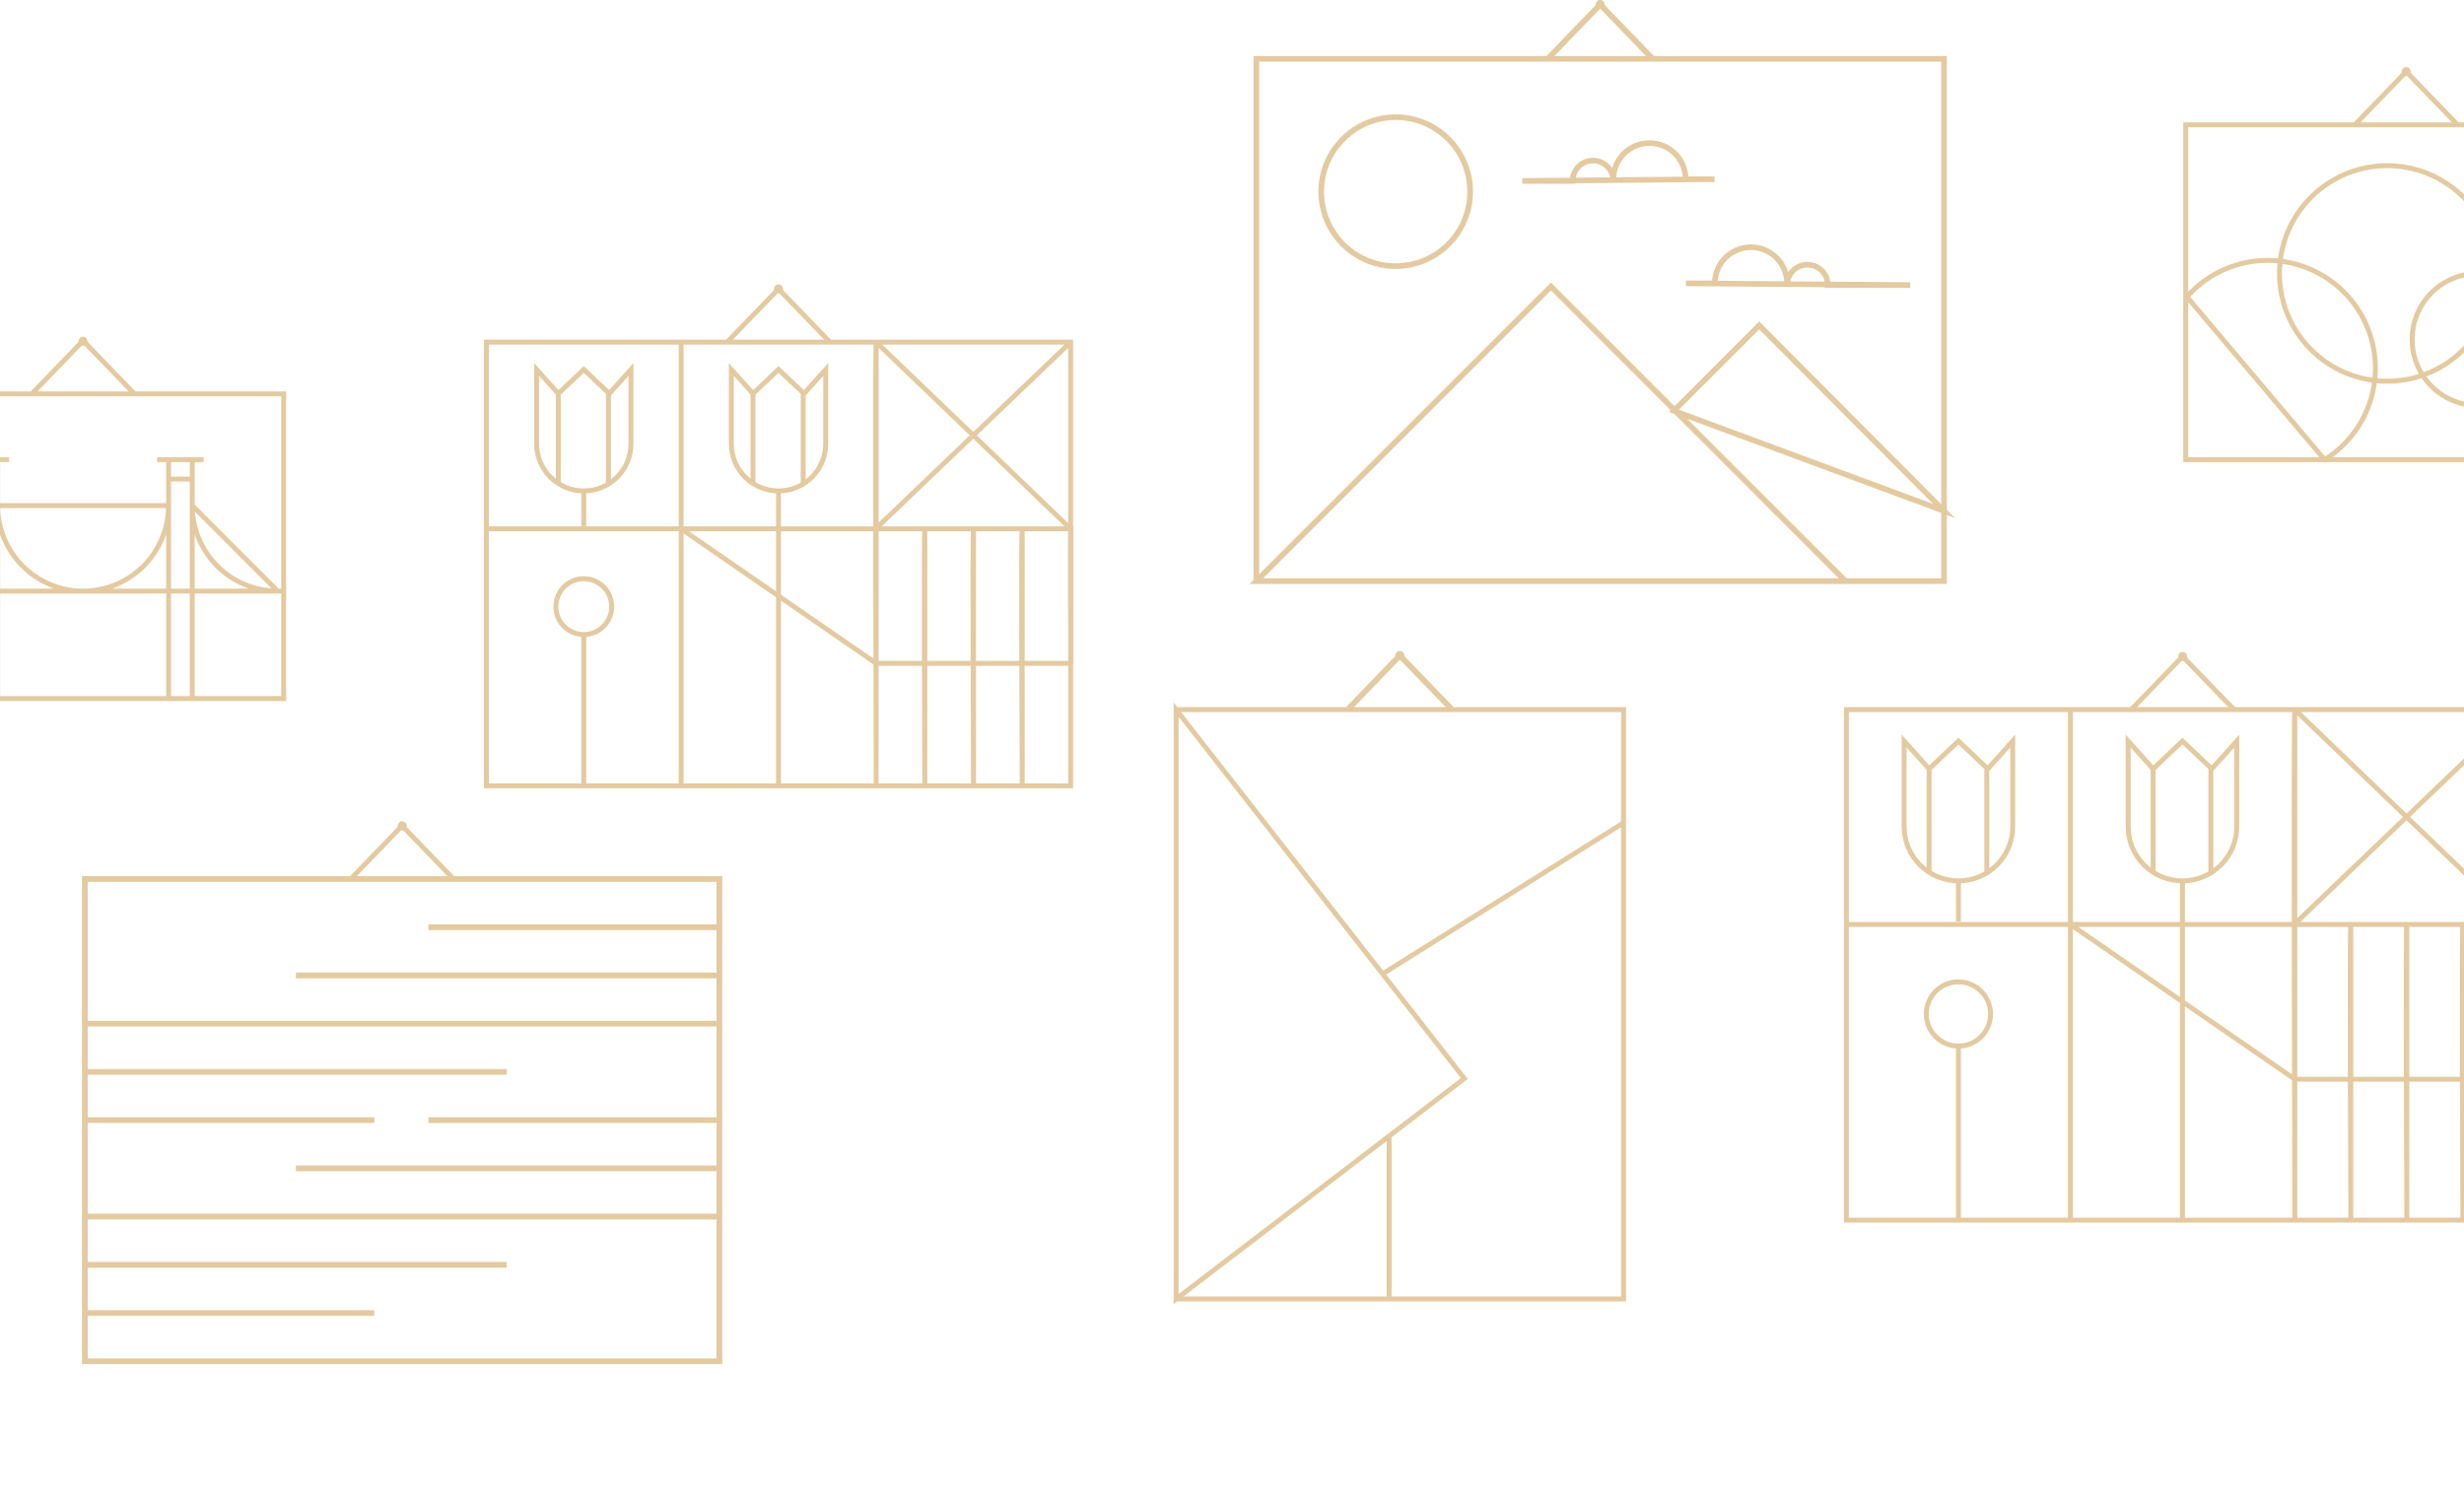 <svg width="375" height="228" viewBox="0 0 375 228" fill="none" xmlns="http://www.w3.org/2000/svg">
<g opacity="0.7" clip-path="url(#clip0_638:1393)">
<path d="M211.408 172.914V197.708V172.914ZM210.413 148.227L247.094 125.23L210.413 148.227ZM178.996 108.01L222.856 164.156L178.996 197.708V108.01ZM178.996 108.01H247.093V197.708H178.996L178.996 108.01Z" stroke="#D8B478" stroke-width="0.75" stroke-miterlimit="10"/>
<path d="M336.474 117.028V132.844V117.028ZM327.689 117.028V132.844V117.028ZM332.153 185.703V134.073V185.703ZM340.419 112.794L336.618 117.028L332.154 112.794L327.689 117.028L323.889 112.794V125.806C323.889 127.999 324.759 130.102 326.309 131.652C327.859 133.202 329.962 134.073 332.154 134.073C334.346 134.073 336.448 133.202 337.998 131.652C339.548 130.102 340.419 127.999 340.419 125.806V112.794ZM302.376 117.028V132.844V117.028ZM293.592 117.028V132.844V117.028ZM298.055 140.247V134.073V140.247ZM306.321 112.794L302.52 117.028L298.056 112.794L293.592 117.028L289.791 112.794V125.806C289.791 127.999 290.662 130.102 292.212 131.652C293.762 133.202 295.864 134.073 298.056 134.073C300.248 134.073 302.35 133.202 303.9 131.652C305.45 130.102 306.321 127.999 306.321 125.806V112.794ZM302.941 154.329C302.941 155.295 302.655 156.24 302.118 157.044C301.581 157.848 300.818 158.474 299.925 158.844C299.032 159.214 298.05 159.31 297.102 159.122C296.155 158.933 295.284 158.468 294.601 157.784C293.917 157.101 293.452 156.23 293.264 155.282C293.075 154.334 293.172 153.352 293.542 152.459C293.911 151.566 294.538 150.803 295.341 150.266C296.145 149.729 297.089 149.442 298.055 149.442C299.351 149.442 300.594 149.957 301.51 150.873C302.427 151.79 302.941 153.033 302.941 154.329V154.329ZM298.055 185.703V159.216V185.703ZM383.301 108.01L349.154 140.705L383.301 108.01ZM349.252 108.01L383.301 140.705L349.252 108.01ZM315.105 140.705L349.252 164.261L315.105 140.705ZM383.35 140.705C383.129 140.705 383.35 164.261 383.35 164.261V140.705ZM357.776 140.705C357.556 140.705 357.776 185.703 357.776 185.703V140.705ZM374.825 140.705C374.605 140.705 374.825 185.703 374.825 185.703V140.705ZM366.301 140.705C366.081 140.705 366.301 185.703 366.301 185.703V140.705ZM349.252 108.01C349.031 108.01 349.252 185.703 349.252 185.703V108.01ZM349.252 164.261H383.301H349.252ZM281.007 185.703V108.01V185.703ZM315.105 185.703V108.01V185.703ZM281.007 140.705H383.301H281.007ZM383.301 185.703H281.007V108.01H383.301V185.703Z" stroke="#D8B478" stroke-width="0.75" stroke-miterlimit="10"/>
<path d="M377.16 41.618C379.149 41.618 381.093 42.208 382.747 43.313C384.401 44.419 385.69 45.989 386.451 47.828C387.212 49.666 387.412 51.688 387.024 53.639C386.636 55.59 385.678 57.383 384.272 58.789C382.865 60.196 381.073 61.154 379.123 61.542C377.172 61.931 375.15 61.731 373.312 60.97C371.474 60.209 369.904 58.92 368.799 57.266C367.694 55.612 367.104 53.667 367.104 51.678C367.103 50.357 367.364 49.048 367.869 47.828C368.374 46.608 369.115 45.499 370.049 44.565C370.983 43.63 372.091 42.889 373.312 42.384C374.532 41.878 375.84 41.618 377.16 41.618V41.618ZM363.318 25.212C366.562 25.212 369.733 26.174 372.431 27.977C375.128 29.78 377.231 32.342 378.472 35.34C379.713 38.338 380.038 41.637 379.405 44.82C378.772 48.002 377.21 50.925 374.916 53.22C372.622 55.514 369.699 57.077 366.517 57.71C363.335 58.343 360.037 58.018 357.04 56.776C354.043 55.534 351.481 53.431 349.679 50.733C347.876 48.035 346.914 44.863 346.914 41.618C346.915 39.464 347.339 37.33 348.163 35.34C348.988 33.349 350.196 31.541 351.719 30.017C353.242 28.494 355.05 27.285 357.041 26.461C359.031 25.636 361.164 25.212 363.318 25.212V25.212ZM399.727 35.405C395.376 35.405 391.204 33.676 388.128 30.599C385.052 27.522 383.323 23.349 383.323 18.998L399.727 35.405ZM332.823 45.175C334.382 43.41 336.303 42.002 338.454 41.046C340.606 40.09 342.938 39.609 345.292 39.635C347.646 39.66 349.967 40.193 352.098 41.195C354.228 42.198 356.118 43.647 357.638 45.445C359.159 47.243 360.274 49.347 360.909 51.615C361.544 53.883 361.684 56.26 361.319 58.587C360.954 60.913 360.092 63.133 358.793 65.097C357.493 67.061 355.786 68.722 353.788 69.967L332.823 45.175ZM399.756 69.966H332.65V18.998H399.756V69.966Z" stroke="#D8B478" stroke-width="0.75" stroke-miterlimit="10"/>
<path d="M256.588 43.125H260.98C260.98 41.666 261.559 40.267 262.59 39.236C263.622 38.204 265.02 37.625 266.479 37.625C267.938 37.625 269.336 38.204 270.368 39.236C271.399 40.267 271.978 41.666 271.978 43.125V43.39C271.978 42.982 272.057 42.579 272.212 42.203C272.368 41.826 272.596 41.484 272.883 41.196C273.171 40.907 273.512 40.679 273.888 40.523C274.264 40.367 274.668 40.286 275.075 40.286C275.482 40.286 275.885 40.367 276.261 40.523C276.637 40.679 276.979 40.907 277.266 41.196C277.554 41.484 277.782 41.826 277.937 42.203C278.092 42.579 278.172 42.982 278.171 43.39H290.723L256.588 43.125ZM260.931 27.274H256.539C256.539 25.815 255.959 24.416 254.928 23.385C253.897 22.353 252.498 21.774 251.04 21.774C249.581 21.774 248.182 22.353 247.151 23.385C246.12 24.416 245.54 25.815 245.54 27.274V27.538C245.54 26.716 245.214 25.928 244.634 25.347C244.053 24.767 243.265 24.44 242.444 24.44C241.623 24.44 240.835 24.767 240.254 25.347C239.673 25.928 239.347 26.716 239.347 27.538H231.674L260.931 27.274ZM223.747 29.17C223.747 31.413 223.082 33.605 221.836 35.469C220.591 37.334 218.82 38.787 216.749 39.645C214.678 40.503 212.398 40.728 210.199 40.29C208 39.853 205.981 38.773 204.395 37.187C202.81 35.602 201.73 33.581 201.293 31.382C200.856 29.183 201.08 26.903 201.938 24.831C202.796 22.759 204.249 20.988 206.113 19.742C207.977 18.497 210.169 17.832 212.411 17.832C215.417 17.832 218.301 19.026 220.427 21.153C222.553 23.279 223.747 26.163 223.747 29.17L223.747 29.17ZM295.868 77.769L267.738 49.528L254.747 62.522L295.868 77.769ZM280.873 88.447L236.038 43.604L191.206 88.447H280.873ZM295.868 88.447H191.206V8.955H295.868V88.447Z" stroke="#D8B478" stroke-width="0.855" stroke-miterlimit="10"/>
<path d="M122.24 59.91V73.656V59.91ZM114.604 59.91V73.656V59.91ZM118.484 119.601V74.725V119.601ZM125.669 56.23L122.365 59.91L118.485 56.23L114.604 59.91L111.301 56.23V67.54C111.301 69.446 112.058 71.273 113.405 72.621C114.752 73.968 116.58 74.725 118.485 74.725C120.39 74.725 122.217 73.968 123.565 72.621C124.912 71.273 125.669 69.446 125.669 67.54L125.669 56.23ZM92.603 59.91V73.656V59.91ZM84.968 59.91V73.656V59.91ZM88.847 80.092V74.725V80.092ZM96.031 56.23L92.728 59.91L88.848 56.23L84.968 59.91L81.664 56.23V67.54C81.664 69.446 82.421 71.273 83.768 72.621C85.115 73.968 86.943 74.725 88.848 74.725C90.753 74.725 92.58 73.968 93.927 72.621C95.275 71.273 96.031 69.446 96.031 67.54L96.031 56.23ZM93.094 92.331C93.094 93.171 92.845 93.992 92.379 94.691C91.912 95.389 91.249 95.934 90.473 96.255C89.697 96.577 88.843 96.661 88.019 96.497C87.195 96.333 86.439 95.929 85.844 95.335C85.251 94.741 84.846 93.984 84.682 93.16C84.518 92.336 84.603 91.482 84.924 90.706C85.245 89.929 85.79 89.266 86.488 88.799C87.186 88.332 88.008 88.083 88.847 88.083C89.405 88.083 89.957 88.193 90.473 88.407C90.988 88.62 91.456 88.933 91.85 89.327C92.245 89.722 92.558 90.19 92.771 90.705C92.985 91.221 93.094 91.773 93.094 92.331V92.331ZM88.847 119.601V96.579V119.601ZM162.941 52.072L133.261 80.489L162.941 52.072ZM133.347 52.072L162.941 80.489L133.347 52.072ZM103.666 80.489L133.347 100.964L103.666 80.489ZM162.984 80.489C162.792 80.489 162.984 100.964 162.984 100.964V80.489ZM140.755 80.489C140.564 80.489 140.755 119.601 140.755 119.601V80.489ZM155.574 80.489C155.383 80.489 155.574 119.601 155.574 119.601V80.489ZM148.165 80.489C147.973 80.489 148.165 119.601 148.165 119.601V80.489ZM133.347 52.072C133.155 52.072 133.347 119.601 133.347 119.601V52.072ZM133.347 100.964H162.941H133.347ZM74.029 119.601V52.072V119.601ZM103.666 119.601V52.072V119.601ZM74.029 80.489H162.941H74.029ZM162.941 119.601H74.029V52.072H162.941V119.601Z" stroke="#D8B478" stroke-width="0.75" stroke-miterlimit="10"/>
<path d="M20.472 59.958L12.647 51.859L4.822 59.958H20.472ZM-16.969 89.968C-15.261 89.968 -13.57 89.632 -11.992 88.978C-10.414 88.324 -8.98 87.366 -7.773 86.158C-6.565 84.95 -5.607 83.516 -4.953 81.938C-4.3 80.359 -3.963 78.668 -3.963 76.959L-16.969 89.968ZM42.263 89.968C40.555 89.968 38.864 89.632 37.286 88.978C35.708 88.324 34.274 87.366 33.066 86.158C31.859 84.95 30.901 83.516 30.247 81.938C29.593 80.359 29.257 78.668 29.257 76.959L42.263 89.968ZM25.653 76.959C25.653 80.409 24.283 83.718 21.844 86.158C19.405 88.597 16.096 89.968 12.647 89.968C9.198 89.968 5.89 88.597 3.451 86.158C1.012 83.718 -0.359 80.409 -0.359 76.959H25.653ZM25.653 72.912H29.257H25.653ZM23.916 69.963H30.993H23.916ZM29.257 69.963V106.328V69.963ZM25.653 69.963V106.328V69.963ZM-3.963 72.912H-0.359H-3.963ZM-5.699 69.963H1.377H-5.699ZM-0.359 69.963V106.328V69.963ZM-3.963 69.963V106.328V69.963ZM-17.88 89.968H43.174H-17.88ZM43.174 106.328H-17.88V59.958H43.174V106.328Z" stroke="#D8B478" stroke-width="0.75" stroke-miterlimit="10"/>
<path d="M13.334 51.931C13.334 51.794 13.294 51.662 13.218 51.549C13.143 51.435 13.036 51.347 12.91 51.295C12.784 51.243 12.646 51.23 12.513 51.256C12.38 51.283 12.257 51.348 12.161 51.444C12.065 51.541 11.999 51.663 11.973 51.796C11.946 51.93 11.96 52.068 12.012 52.194C12.064 52.319 12.152 52.427 12.265 52.502C12.378 52.578 12.511 52.618 12.647 52.618C12.737 52.618 12.826 52.6 12.91 52.566C12.993 52.531 13.069 52.48 13.133 52.417C13.197 52.353 13.247 52.277 13.282 52.194C13.316 52.11 13.334 52.021 13.334 51.931Z" fill="#D8B478"/>
<path d="M45.036 177.825H109.25H45.036ZM65.2 170.485H109.25H65.2ZM77.129 192.506H12.915H77.129ZM56.966 199.846H12.915H56.966ZM109.25 185.166H12.915H109.25ZM77.13 163.145H12.915H77.13ZM56.966 170.485H12.915H56.966ZM45.036 148.464H109.25H45.036ZM65.2 141.124H109.25H65.2ZM12.915 155.805H109.25H12.915ZM109.486 207.186H12.915V133.784L109.486 133.785V207.186Z" stroke="#D8B478" stroke-width="0.878" stroke-miterlimit="10"/>
<path d="M220.87 107.87L213.046 99.77L205.221 107.87" stroke="#D8B478" stroke-width="0.878" stroke-miterlimit="10"/>
<path d="M213.732 99.77C213.732 99.635 213.692 99.502 213.616 99.388C213.541 99.275 213.434 99.187 213.308 99.135C213.182 99.083 213.044 99.07 212.911 99.096C212.778 99.123 212.655 99.188 212.559 99.284C212.463 99.38 212.397 99.503 212.371 99.636C212.344 99.77 212.358 99.908 212.41 100.034C212.462 100.159 212.55 100.267 212.663 100.342C212.776 100.418 212.909 100.458 213.045 100.458C213.135 100.458 213.225 100.44 213.308 100.406C213.391 100.371 213.467 100.32 213.531 100.257C213.595 100.193 213.645 100.117 213.68 100.034C213.715 99.95 213.732 99.861 213.732 99.77Z" fill="#D8B478"/>
<path d="M251.362 8.787L243.537 0.688L235.712 8.787" stroke="#D8B478" stroke-width="0.878" stroke-miterlimit="10"/>
<path d="M244.224 0.687C244.224 0.551 244.184 0.419 244.108 0.306C244.033 0.192 243.926 0.104 243.8 0.052C243.674 0 243.536 -0.013 243.403 0.013C243.27 0.04 243.147 0.105 243.051 0.201C242.955 0.297 242.889 0.42 242.863 0.553C242.836 0.687 242.85 0.825 242.902 0.951C242.954 1.076 243.042 1.184 243.155 1.259C243.268 1.335 243.401 1.375 243.537 1.375C243.627 1.375 243.717 1.357 243.8 1.323C243.883 1.288 243.959 1.237 244.023 1.174C244.087 1.11 244.137 1.034 244.172 0.951C244.206 0.867 244.224 0.778 244.224 0.687Z" fill="#D8B478"/>
<path d="M374.028 18.998L366.203 10.899L358.379 18.998" stroke="#D8B478" stroke-width="0.75" stroke-miterlimit="10"/>
<path d="M366.891 10.899C366.891 10.763 366.85 10.63 366.775 10.517C366.699 10.404 366.592 10.316 366.466 10.264C366.341 10.212 366.202 10.198 366.069 10.225C365.936 10.251 365.813 10.316 365.717 10.413C365.621 10.509 365.556 10.631 365.529 10.765C365.503 10.898 365.516 11.036 365.568 11.162C365.62 11.287 365.708 11.395 365.821 11.47C365.934 11.546 366.067 11.586 366.203 11.586C366.293 11.586 366.383 11.569 366.466 11.534C366.55 11.499 366.625 11.449 366.689 11.385C366.753 11.321 366.804 11.245 366.838 11.162C366.873 11.079 366.891 10.989 366.891 10.899Z" fill="#D8B478"/>
<path d="M340.003 108.01L332.179 99.911L324.354 108.01" stroke="#D8B478" stroke-width="0.75" stroke-miterlimit="10"/>
<path d="M332.866 99.911C332.866 99.775 332.825 99.642 332.75 99.529C332.674 99.416 332.567 99.328 332.441 99.276C332.316 99.224 332.178 99.21 332.044 99.237C331.911 99.263 331.789 99.329 331.692 99.425C331.596 99.521 331.531 99.643 331.504 99.777C331.478 99.91 331.491 100.048 331.543 100.174C331.595 100.3 331.683 100.407 331.797 100.482C331.91 100.558 332.042 100.598 332.178 100.598C332.269 100.598 332.358 100.581 332.441 100.546C332.525 100.512 332.601 100.461 332.664 100.397C332.728 100.333 332.779 100.257 332.813 100.174C332.848 100.091 332.866 100.001 332.866 99.911Z" fill="#D8B478"/>
<path d="M126.31 52.072L118.485 43.973L110.661 52.072" stroke="#D8B478" stroke-width="0.75" stroke-miterlimit="10"/>
<path d="M119.172 43.972C119.172 43.836 119.132 43.703 119.057 43.59C118.981 43.477 118.874 43.389 118.748 43.337C118.622 43.285 118.484 43.272 118.351 43.298C118.218 43.325 118.095 43.39 117.999 43.486C117.903 43.582 117.837 43.705 117.811 43.838C117.784 43.971 117.798 44.11 117.85 44.235C117.902 44.361 117.99 44.468 118.103 44.544C118.216 44.619 118.349 44.66 118.485 44.66C118.575 44.66 118.665 44.642 118.748 44.607C118.831 44.573 118.907 44.522 118.971 44.458C119.035 44.395 119.086 44.319 119.12 44.235C119.155 44.152 119.172 44.062 119.172 43.972Z" fill="#D8B478"/>
<path d="M69.025 133.784L61.2 125.685L53.376 133.784" stroke="#D8B478" stroke-width="0.75" stroke-miterlimit="10"/>
<path d="M61.888 125.685C61.888 125.549 61.847 125.416 61.772 125.303C61.697 125.19 61.589 125.102 61.464 125.05C61.338 124.997 61.2 124.984 61.066 125.01C60.933 125.037 60.811 125.102 60.715 125.199C60.618 125.295 60.553 125.417 60.526 125.551C60.5 125.684 60.514 125.822 60.566 125.948C60.617 126.073 60.706 126.181 60.819 126.256C60.932 126.332 61.065 126.372 61.2 126.372C61.291 126.372 61.38 126.354 61.464 126.32C61.547 126.285 61.623 126.235 61.687 126.171C61.75 126.107 61.801 126.031 61.836 125.948C61.87 125.864 61.888 125.775 61.888 125.685Z" fill="#D8B478"/>
</g>
<defs>
<clipPath id="clip0_638:1393">
<rect width="1157" height="228" fill="white" transform="translate(-349)"/>
</clipPath>
</defs>
</svg>
